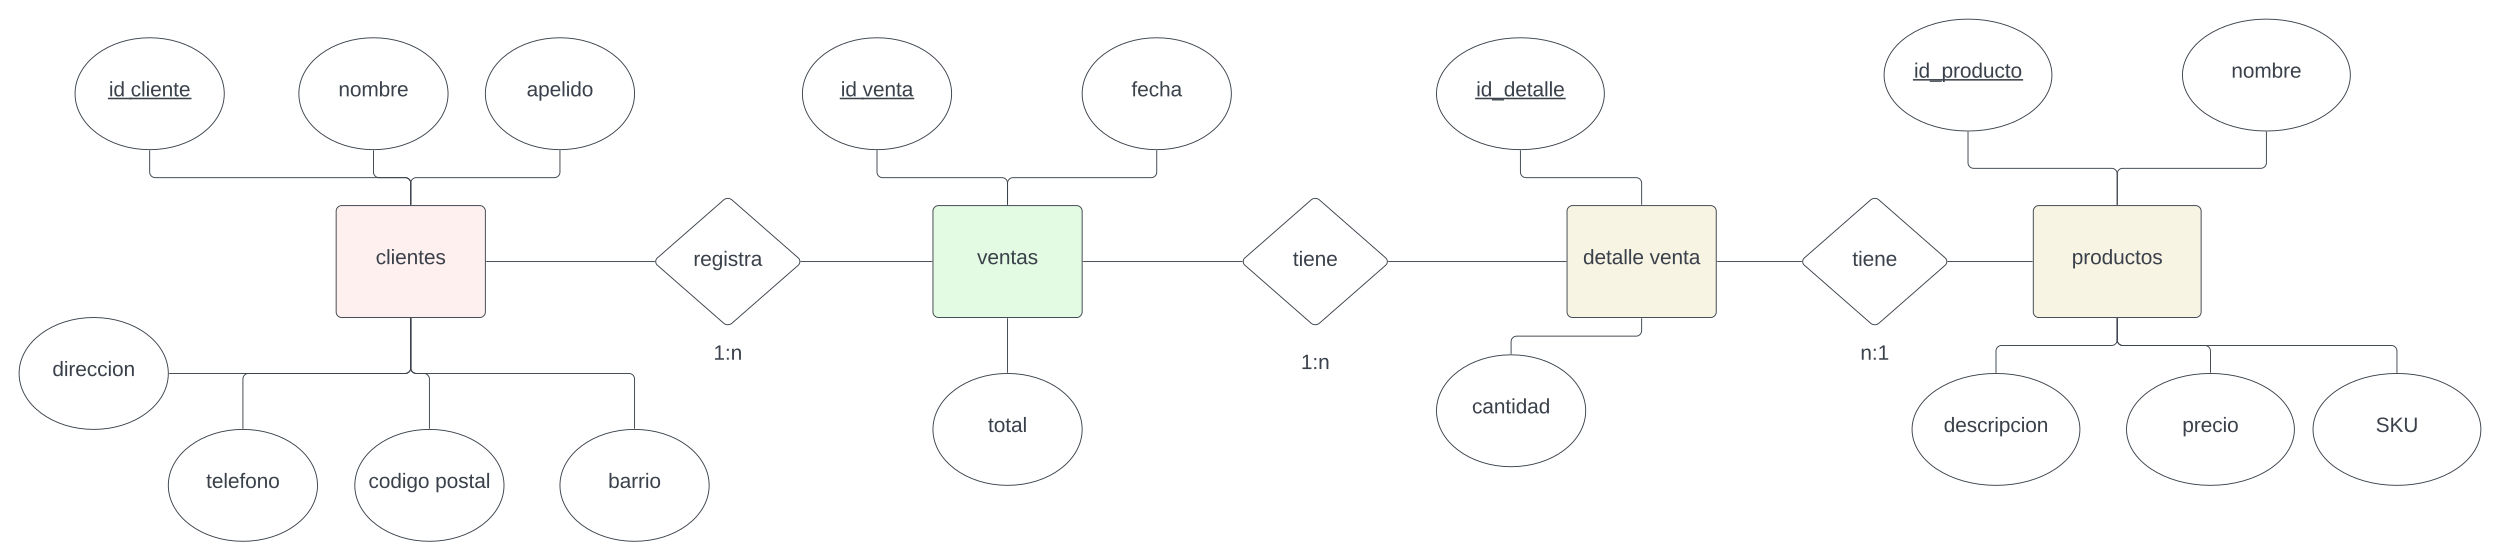 <svg xmlns="http://www.w3.org/2000/svg" xmlns:xlink="http://www.w3.org/1999/xlink" xmlns:lucid="lucid" width="2681" height="601"><g transform="translate(260.5 -39.5)" lucid:page-tab-id="0_0"><path d="M-500 0h3000v1000H-500z" fill="#fff"/><path d="M740 266a6 6 0 0 1 6-6h148a6 6 0 0 1 6 6v108a6 6 0 0 1-6 6H746a6 6 0 0 1-6-6z" stroke="#3a414a" fill="#e3fae3"/><use xlink:href="#a" transform="matrix(1,0,0,1,740,260) translate(47.289 62.778)"/><path d="M100 266a6 6 0 0 1 6-6h148a6 6 0 0 1 6 6v108a6 6 0 0 1-6 6H106a6 6 0 0 1-6-6z" stroke="#3a414a" fill="#fff0f0"/><use xlink:href="#b" transform="matrix(1,0,0,1,100,260) translate(42.412 62.778)"/><path d="M1420 266a6 6 0 0 1 6-6h148a6 6 0 0 1 6 6v108a6 6 0 0 1-6 6h-148a6 6 0 0 1-6-6z" stroke="#3a414a" fill="#f7f4e4"/><use xlink:href="#c" transform="matrix(1,0,0,1,1420,260) translate(17.104 62.778)"/><use xlink:href="#d" transform="matrix(1,0,0,1,1420,260) translate(88.585 62.778)"/><path d="M515.5 253.95a6.86 6.86 0 0 1 9 0l71 62.1a5.25 5.25 0 0 1 0 7.9l-71 62.1a6.86 6.86 0 0 1-9 0l-71-62.1a5.25 5.25 0 0 1 0-7.9z" stroke="#3a414a" fill="#fff"/><use xlink:href="#e" transform="matrix(1,0,0,1,440,250) translate(43.061 74.653)"/><path d="M1145.48 253.95a6.86 6.86 0 0 1 9.04 0l70.96 62.1a5.25 5.25 0 0 1 0 7.9l-70.96 62.1a6.86 6.86 0 0 1-9.04 0l-70.96-62.1a5.25 5.25 0 0 1 0-7.9z" stroke="#3a414a" fill="#fff"/><use xlink:href="#f" transform="matrix(1,0,0,1,1070,250) translate(55.962 74.653)"/><path d="M760 140c0 33.14-35.82 60-80 60s-80-26.86-80-60 35.82-60 80-60 80 26.86 80 60z" stroke="#3a414a" fill="#fff"/><use xlink:href="#g" transform="matrix(1,0,0,1,600,80) translate(41.147 62.778)"/><use xlink:href="#h" transform="matrix(1,0,0,1,600,80) translate(64.542 62.778)"/><path d="M1060 140c0 33.14-35.82 60-80 60s-80-26.86-80-60 35.82-60 80-60 80 26.86 80 60z" stroke="#3a414a" fill="#fff"/><use xlink:href="#i" transform="matrix(1,0,0,1,900,80) translate(52.845 62.778)"/><path d="M900 500c0 33.14-35.82 60-80 60s-80-26.86-80-60 35.82-60 80-60 80 26.86 80 60z" stroke="#3a414a" fill="#fff"/><use xlink:href="#j" transform="matrix(1,0,0,1,740,440) translate(59.048 62.778)"/><path d="M-20 140c0 33.14-35.82 60-80 60s-80-26.86-80-60 35.82-60 80-60 80 26.86 80 60z" stroke="#3a414a" fill="#fff"/><use xlink:href="#g" transform="matrix(1,0,0,1,-180,80) translate(36.27 62.778)"/><use xlink:href="#k" transform="matrix(1,0,0,1,-180,80) translate(59.665 62.778)"/><path d="M220 140c0 33.14-35.82 60-80 60s-80-26.86-80-60 35.82-60 80-60 80 26.86 80 60z" stroke="#3a414a" fill="#fff"/><use xlink:href="#l" transform="matrix(1,0,0,1,60,80) translate(42.412 62.778)"/><path d="M-80 440c0 33.14-35.82 60-80 60s-80-26.86-80-60 35.82-60 80-60 80 26.86 80 60z" stroke="#3a414a" fill="#fff"/><use xlink:href="#m" transform="matrix(1,0,0,1,-240,380) translate(35.653 62.778)"/><path d="M1460 140c0 33.14-40.3 60-90 60s-90-26.86-90-60 40.3-60 90-60 90 26.86 90 60z" stroke="#3a414a" fill="#fff"/><use xlink:href="#n" transform="matrix(1,0,0,1,1280,80) translate(42.567 62.778)"/><path d="M1440 480c0 33.14-35.82 60-80 60s-80-26.86-80-60 35.82-60 80-60 80 26.86 80 60z" stroke="#3a414a" fill="#fff"/><use xlink:href="#o" transform="matrix(1,0,0,1,1280,420) translate(38.061 62.778)"/><path d="M1370 201v23a6 6 0 0 0 6 6h118a6 6 0 0 1 6 6v23" stroke="#3a414a" fill="none"/><path d="M1370 200.5h.5v.5h-1v-.5zM1500.5 259.5h-1v-.5h1z" stroke="#3a414a" stroke-width=".05" fill="#3a414a"/><path d="M1500 381v13a6 6 0 0 1-6 6h-128a6 6 0 0 0-6 6v13" stroke="#3a414a" fill="none"/><path d="M1500.5 381h-1v-.5h1zM1360.5 419.5h-1v-.5h1z" stroke="#3a414a" stroke-width=".05" fill="#3a414a"/><path d="M140 201v23a6 6 0 0 0 6 6h28a6 6 0 0 1 6 6v23" stroke="#3a414a" fill="none"/><path d="M140 200.5h.5v.5h-1v-.5zM180.5 259.5h-1v-.5h1z" stroke="#3a414a" stroke-width=".05" fill="#3a414a"/><path d="M-100 201v23a6 6 0 0 0 6 6h268a6 6 0 0 1 6 6v23" stroke="#3a414a" fill="none"/><path d="M-100 200.5h.5v.5h-1v-.5zM180.5 259.5h-1v-.5h1z" stroke="#3a414a" stroke-width=".05" fill="#3a414a"/><path d="M180 381v53a6 6 0 0 1-6 6H-79" stroke="#3a414a" fill="none"/><path d="M180.5 381h-1v-.5h1zM-79 440.5h-.52l.02-.5v-.5h.5z" stroke="#3a414a" stroke-width=".05" fill="#3a414a"/><path d="M820 259v-23a6 6 0 0 1 6-6h148a6 6 0 0 0 6-6v-23" stroke="#3a414a" fill="none"/><path d="M820.5 259.5h-1v-.5h1zM980 200.5h.5v.5h-1v-.5z" stroke="#3a414a" stroke-width=".05" fill="#3a414a"/><path d="M820 259v-23a6 6 0 0 0-6-6H686a6 6 0 0 1-6-6v-23" stroke="#3a414a" fill="none"/><path d="M820.5 259.5h-1v-.5h1zM680 200.5h.5v.5h-1v-.5z" stroke="#3a414a" stroke-width=".05" fill="#3a414a"/><path d="M1228.28 320H1419" stroke="#3a414a" fill="none"/><path d="M1228.3 320.5h-.56l.04-.5-.04-.5h.55zM1419.5 320.5h-.5v-1h.5z" stroke="#3a414a" stroke-width=".05" fill="#3a414a"/><path d="M490 396a6 6 0 0 1 6-6h48a6 6 0 0 1 6 6v48a6 6 0 0 1-6 6h-48a6 6 0 0 1-6-6z" stroke="#000" stroke-opacity="0" fill="#fff" fill-opacity="0"/><use xlink:href="#p" transform="matrix(1,0,0,1,495,395) translate(9.568 30.278)"/><path d="M1120 406a6 6 0 0 1 6-6h48a6 6 0 0 1 6 6v48a6 6 0 0 1-6 6h-48a6 6 0 0 1-6-6z" stroke="#000" stroke-opacity="0" fill="#fff" fill-opacity="0"/><use xlink:href="#q" transform="matrix(1,0,0,1,1125,405) translate(9.568 30.278)"/><path d="M1071.72 320H901" stroke="#3a414a" fill="none"/><path d="M1072.22 320l.04.5h-.55v-1h.56zM901 320.5h-.5v-1h.5z" stroke="#3a414a" stroke-width=".05" fill="#3a414a"/><path d="M598.28 320H739" stroke="#3a414a" fill="none"/><path d="M598.3 320.5h-.56l.04-.5-.04-.5h.55zM739.5 320.5h-.5v-1h.5z" stroke="#3a414a" stroke-width=".05" fill="#3a414a"/><path d="M441.72 320H261" stroke="#3a414a" fill="none"/><path d="M442.22 320l.04.5h-.55v-1h.56zM261 320.5h-.5v-1h.5z" stroke="#3a414a" stroke-width=".05" fill="#3a414a"/><path d="M80 560c0 33.14-35.82 60-80 60s-80-26.86-80-60 35.82-60 80-60 80 26.86 80 60z" stroke="#3a414a" fill="#fff"/><use xlink:href="#r" transform="matrix(1,0,0,1,-80,500) translate(40.53 62.778)"/><path d="M180 381v53a6 6 0 0 1-6 6H6a6 6 0 0 0-6 6v53" stroke="#3a414a" fill="none"/><path d="M180.5 381h-1v-.5h1zM.5 499.5h-1v-.5h1z" stroke="#3a414a" stroke-width=".05" fill="#3a414a"/><path d="M420 140c0 33.14-35.82 60-80 60s-80-26.86-80-60 35.82-60 80-60 80 26.86 80 60z" stroke="#3a414a" fill="#fff"/><use xlink:href="#s" transform="matrix(1,0,0,1,260,80) translate(44.264 62.778)"/><path d="M180 259v-23a6 6 0 0 1 6-6h148a6 6 0 0 0 6-6v-23" stroke="#3a414a" fill="none"/><path d="M180.5 259.5h-1v-.5h1zM340 200.5h.5v.5h-1v-.5z" stroke="#3a414a" stroke-width=".05" fill="#3a414a"/><path d="M280 560c0 33.14-35.82 60-80 60s-80-26.86-80-60 35.82-60 80-60 80 26.86 80 60z" stroke="#3a414a" fill="#fff"/><use xlink:href="#t" transform="matrix(1,0,0,1,120,500) translate(14.635 62.778)"/><use xlink:href="#u" transform="matrix(1,0,0,1,120,500) translate(86.178 62.778)"/><path d="M200 499v-53a6 6 0 0 0-6-6h-8a6 6 0 0 1-6-6v-53" stroke="#3a414a" fill="none"/><path d="M200.5 499.5h-1v-.5h1zM180.5 381h-1v-.5h1z" stroke="#3a414a" stroke-width=".05" fill="#3a414a"/><path d="M500 560c0 33.14-35.82 60-80 60s-80-26.86-80-60 35.82-60 80-60 80 26.86 80 60z" stroke="#3a414a" fill="#fff"/><use xlink:href="#v" transform="matrix(1,0,0,1,340,500) translate(51.703 62.778)"/><path d="M180 381v53a6 6 0 0 0 6 6h228a6 6 0 0 1 6 6v53" stroke="#3a414a" fill="none"/><path d="M180.5 381h-1v-.5h1zM420.5 499.5h-1v-.5h1z" stroke="#3a414a" stroke-width=".05" fill="#3a414a"/><path d="M820 381v58" stroke="#3a414a" fill="none"/><path d="M820.5 381h-1v-.5h1zM820.5 439.5h-1v-.5h1z" stroke="#3a414a" stroke-width=".05" fill="#3a414a"/><path d="M1920 266a6 6 0 0 1 6-6h168a6 6 0 0 1 6 6v108a6 6 0 0 1-6 6h-168a6 6 0 0 1-6-6z" stroke="#3a414a" fill="#f7f4e4"/><use xlink:href="#w" transform="matrix(1,0,0,1,1920,260) translate(41.27 62.778)"/><path d="M1745.48 253.95a6.86 6.86 0 0 1 9.04 0l70.96 62.1a5.25 5.25 0 0 1 0 7.9l-70.96 62.1a6.86 6.86 0 0 1-9.04 0l-70.96-62.1a5.25 5.25 0 0 1 0-7.9z" stroke="#3a414a" fill="#fff"/><use xlink:href="#x" transform="matrix(1,0,0,1,1670,250) translate(55.962 74.653)"/><path d="M1828.28 320H1919" stroke="#3a414a" fill="none"/><path d="M1828.3 320.5h-.56l.04-.5-.04-.5h.55zM1919.5 320.5h-.5v-1h.5z" stroke="#3a414a" stroke-width=".05" fill="#3a414a"/><path d="M1671.72 320H1581" stroke="#3a414a" fill="none"/><path d="M1672.22 320l.04.5h-.55v-1h.56zM1581 320.5h-.5v-1h.5z" stroke="#3a414a" stroke-width=".05" fill="#3a414a"/><path d="M1940 120c0 33.14-40.3 60-90 60s-90-26.86-90-60 40.3-60 90-60 90 26.86 90 60z" stroke="#3a414a" fill="#fff"/><use xlink:href="#y" transform="matrix(1,0,0,1,1760,60) translate(32.042 62.778)"/><path d="M1850 181v33a6 6 0 0 0 6 6h148a6 6 0 0 1 6 6v33" stroke="#3a414a" fill="none"/><path d="M1850 180.5h.5v.5h-1v-.5zM2010.5 259.5h-1v-.5h1z" stroke="#3a414a" stroke-width=".05" fill="#3a414a"/><path d="M2260 120c0 33.14-40.3 60-90 60s-90-26.86-90-60 40.3-60 90-60 90 26.86 90 60z" stroke="#3a414a" fill="#fff"/><use xlink:href="#z" transform="matrix(1,0,0,1,2080,60) translate(52.412 62.778)"/><path d="M2010 259v-33a6 6 0 0 1 6-6h148a6 6 0 0 0 6-6v-33" stroke="#3a414a" fill="none"/><path d="M2010.5 259.5h-1v-.5h1zM2170 180.5h.5v.5h-1v-.5z" stroke="#3a414a" stroke-width=".05" fill="#3a414a"/><path d="M1970 500c0 33.14-40.3 60-90 60s-90-26.86-90-60 40.3-60 90-60 90 26.86 90 60z" stroke="#3a414a" fill="#fff"/><use xlink:href="#A" transform="matrix(1,0,0,1,1790,440) translate(33.925 62.778)"/><path d="M2200 500c0 33.14-40.3 60-90 60s-90-26.86-90-60 40.3-60 90-60 90 26.86 90 60z" stroke="#3a414a" fill="#fff"/><use xlink:href="#B" transform="matrix(1,0,0,1,2020,440) translate(59.82 62.778)"/><path d="M2110 439v-23a6 6 0 0 0-6-6h-88a6 6 0 0 1-6-6v-23" stroke="#3a414a" fill="none"/><path d="M2110.5 439.5h-1v-.5h1zM2010.5 381h-1v-.5h1z" stroke="#3a414a" stroke-width=".05" fill="#3a414a"/><path d="M1880 439v-23a6 6 0 0 1 6-6h118a6 6 0 0 0 6-6v-23" stroke="#3a414a" fill="none"/><path d="M1880.5 439.5h-1v-.5h1zM2010.5 381h-1v-.5h1z" stroke="#3a414a" stroke-width=".05" fill="#3a414a"/><path d="M2400 500c0 33.14-40.3 60-90 60s-90-26.86-90-60 40.3-60 90-60 90 26.86 90 60z" stroke="#3a414a" fill="#fff"/><use xlink:href="#C" transform="matrix(1,0,0,1,2220,440) translate(67.196 62.778)"/><path d="M2310 439v-23a6 6 0 0 0-6-6h-288a6 6 0 0 1-6-6v-23" stroke="#3a414a" fill="none"/><path d="M2310.5 439.5h-1v-.5h1zM2010.5 381h-1v-.5h1z" stroke="#3a414a" stroke-width=".05" fill="#3a414a"/><path d="M1720 396a6 6 0 0 1 6-6h48a6 6 0 0 1 6 6v48a6 6 0 0 1-6 6h-48a6 6 0 0 1-6-6z" stroke="#000" stroke-opacity="0" fill="#fff" fill-opacity="0"/><g><use xlink:href="#D" transform="matrix(1,0,0,1,1725,395) translate(9.568 30.278)"/></g><defs><path fill="#3a414a" d="M108 0H70L1-190h34L89-25l56-165h34" id="E"/><path fill="#3a414a" d="M100-194c63 0 86 42 84 106H49c0 40 14 67 53 68 26 1 43-12 49-29l28 8c-11 28-37 45-77 45C44 4 14-33 15-96c1-61 26-98 85-98zm52 81c6-60-76-77-97-28-3 7-6 17-6 28h103" id="F"/><path fill="#3a414a" d="M117-194c89-4 53 116 60 194h-32v-121c0-31-8-49-39-48C34-167 62-67 57 0H25l-1-190h30c1 10-1 24 2 32 11-22 29-35 61-36" id="G"/><path fill="#3a414a" d="M59-47c-2 24 18 29 38 22v24C64 9 27 4 27-40v-127H5v-23h24l9-43h21v43h35v23H59v120" id="H"/><path fill="#3a414a" d="M141-36C126-15 110 5 73 4 37 3 15-17 15-53c-1-64 63-63 125-63 3-35-9-54-41-54-24 1-41 7-42 31l-33-3c5-37 33-52 76-52 45 0 72 20 72 64v82c-1 20 7 32 28 27v20c-31 9-61-2-59-35zM48-53c0 20 12 33 32 33 41-3 63-29 60-74-43 2-92-5-92 41" id="I"/><path fill="#3a414a" d="M135-143c-3-34-86-38-87 0 15 53 115 12 119 90S17 21 10-45l28-5c4 36 97 45 98 0-10-56-113-15-118-90-4-57 82-63 122-42 12 7 21 19 24 35" id="J"/><g id="a"><use transform="matrix(0.062,0,0,0.062,0,0)" xlink:href="#E"/><use transform="matrix(0.062,0,0,0.062,11.111,0)" xlink:href="#F"/><use transform="matrix(0.062,0,0,0.062,23.457,0)" xlink:href="#G"/><use transform="matrix(0.062,0,0,0.062,35.802,0)" xlink:href="#H"/><use transform="matrix(0.062,0,0,0.062,41.975,0)" xlink:href="#I"/><use transform="matrix(0.062,0,0,0.062,54.321,0)" xlink:href="#J"/></g><path fill="#3a414a" d="M96-169c-40 0-48 33-48 73s9 75 48 75c24 0 41-14 43-38l32 2c-6 37-31 61-74 61-59 0-76-41-82-99-10-93 101-131 147-64 4 7 5 14 7 22l-32 3c-4-21-16-35-41-35" id="K"/><path fill="#3a414a" d="M24 0v-261h32V0H24" id="L"/><path fill="#3a414a" d="M24-231v-30h32v30H24zM24 0v-190h32V0H24" id="M"/><g id="b"><use transform="matrix(0.062,0,0,0.062,0,0)" xlink:href="#K"/><use transform="matrix(0.062,0,0,0.062,11.111,0)" xlink:href="#L"/><use transform="matrix(0.062,0,0,0.062,15.988,0)" xlink:href="#M"/><use transform="matrix(0.062,0,0,0.062,20.864,0)" xlink:href="#F"/><use transform="matrix(0.062,0,0,0.062,33.21,0)" xlink:href="#G"/><use transform="matrix(0.062,0,0,0.062,45.556,0)" xlink:href="#H"/><use transform="matrix(0.062,0,0,0.062,51.728,0)" xlink:href="#F"/><use transform="matrix(0.062,0,0,0.062,64.074,0)" xlink:href="#J"/></g><path fill="#3a414a" d="M85-194c31 0 48 13 60 33l-1-100h32l1 261h-30c-2-10 0-23-3-31C134-8 116 4 85 4 32 4 16-35 15-94c0-66 23-100 70-100zm9 24c-40 0-46 34-46 75 0 40 6 74 45 74 42 0 51-32 51-76 0-42-9-74-50-73" id="N"/><g id="c"><use transform="matrix(0.062,0,0,0.062,0,0)" xlink:href="#N"/><use transform="matrix(0.062,0,0,0.062,12.346,0)" xlink:href="#F"/><use transform="matrix(0.062,0,0,0.062,24.691,0)" xlink:href="#H"/><use transform="matrix(0.062,0,0,0.062,30.864,0)" xlink:href="#I"/><use transform="matrix(0.062,0,0,0.062,43.21,0)" xlink:href="#L"/><use transform="matrix(0.062,0,0,0.062,48.086,0)" xlink:href="#L"/><use transform="matrix(0.062,0,0,0.062,52.963,0)" xlink:href="#F"/></g><g id="d"><use transform="matrix(0.062,0,0,0.062,0,0)" xlink:href="#E"/><use transform="matrix(0.062,0,0,0.062,11.111,0)" xlink:href="#F"/><use transform="matrix(0.062,0,0,0.062,23.457,0)" xlink:href="#G"/><use transform="matrix(0.062,0,0,0.062,35.802,0)" xlink:href="#H"/><use transform="matrix(0.062,0,0,0.062,41.975,0)" xlink:href="#I"/></g><path fill="#3a414a" d="M114-163C36-179 61-72 57 0H25l-1-190h30c1 12-1 29 2 39 6-27 23-49 58-41v29" id="O"/><path fill="#3a414a" d="M177-190C167-65 218 103 67 71c-23-6-38-20-44-43l32-5c15 47 100 32 89-28v-30C133-14 115 1 83 1 29 1 15-40 15-95c0-56 16-97 71-98 29-1 48 16 59 35 1-10 0-23 2-32h30zM94-22c36 0 50-32 50-73 0-42-14-75-50-75-39 0-46 34-46 75s6 73 46 73" id="P"/><g id="e"><use transform="matrix(0.062,0,0,0.062,0,0)" xlink:href="#O"/><use transform="matrix(0.062,0,0,0.062,7.346,0)" xlink:href="#F"/><use transform="matrix(0.062,0,0,0.062,19.691,0)" xlink:href="#P"/><use transform="matrix(0.062,0,0,0.062,32.037,0)" xlink:href="#M"/><use transform="matrix(0.062,0,0,0.062,36.914,0)" xlink:href="#J"/><use transform="matrix(0.062,0,0,0.062,48.025,0)" xlink:href="#H"/><use transform="matrix(0.062,0,0,0.062,54.198,0)" xlink:href="#O"/><use transform="matrix(0.062,0,0,0.062,61.543,0)" xlink:href="#I"/></g><g id="f"><use transform="matrix(0.062,0,0,0.062,0,0)" xlink:href="#H"/><use transform="matrix(0.062,0,0,0.062,6.173,0)" xlink:href="#M"/><use transform="matrix(0.062,0,0,0.062,11.049,0)" xlink:href="#F"/><use transform="matrix(0.062,0,0,0.062,23.395,0)" xlink:href="#G"/><use transform="matrix(0.062,0,0,0.062,35.741,0)" xlink:href="#F"/></g><g id="g"><use transform="matrix(0.062,0,0,0.062,0,0)" xlink:href="#M"/><use transform="matrix(0.062,0,0,0.062,4.877,0)" xlink:href="#N"/><path fill="#3a414a" d="M-1.1 1.54h25.6v1.63H-1.1z"/></g><g id="h"><use transform="matrix(0.062,0,0,0.062,0,0)" xlink:href="#E"/><use transform="matrix(0.062,0,0,0.062,11.111,0)" xlink:href="#F"/><use transform="matrix(0.062,0,0,0.062,23.457,0)" xlink:href="#G"/><use transform="matrix(0.062,0,0,0.062,35.802,0)" xlink:href="#H"/><use transform="matrix(0.062,0,0,0.062,41.975,0)" xlink:href="#I"/><path fill="#3a414a" d="M-1.1 1.54h56.53v1.63H-1.1z"/></g><path fill="#3a414a" d="M101-234c-31-9-42 10-38 44h38v23H63V0H32v-167H5v-23h27c-7-52 17-82 69-68v24" id="Q"/><path fill="#3a414a" d="M106-169C34-169 62-67 57 0H25v-261h32l-1 103c12-21 28-36 61-36 89 0 53 116 60 194h-32v-121c2-32-8-49-39-48" id="R"/><g id="i"><use transform="matrix(0.062,0,0,0.062,0,0)" xlink:href="#Q"/><use transform="matrix(0.062,0,0,0.062,6.173,0)" xlink:href="#F"/><use transform="matrix(0.062,0,0,0.062,18.519,0)" xlink:href="#K"/><use transform="matrix(0.062,0,0,0.062,29.63,0)" xlink:href="#R"/><use transform="matrix(0.062,0,0,0.062,41.975,0)" xlink:href="#I"/></g><path fill="#3a414a" d="M100-194c62-1 85 37 85 99 1 63-27 99-86 99S16-35 15-95c0-66 28-99 85-99zM99-20c44 1 53-31 53-75 0-43-8-75-51-75s-53 32-53 75 10 74 51 75" id="S"/><g id="j"><use transform="matrix(0.062,0,0,0.062,0,0)" xlink:href="#H"/><use transform="matrix(0.062,0,0,0.062,6.173,0)" xlink:href="#S"/><use transform="matrix(0.062,0,0,0.062,18.519,0)" xlink:href="#H"/><use transform="matrix(0.062,0,0,0.062,24.691,0)" xlink:href="#I"/><use transform="matrix(0.062,0,0,0.062,37.037,0)" xlink:href="#L"/></g><g id="k"><use transform="matrix(0.062,0,0,0.062,0,0)" xlink:href="#K"/><use transform="matrix(0.062,0,0,0.062,11.111,0)" xlink:href="#L"/><use transform="matrix(0.062,0,0,0.062,15.988,0)" xlink:href="#M"/><use transform="matrix(0.062,0,0,0.062,20.864,0)" xlink:href="#F"/><use transform="matrix(0.062,0,0,0.062,33.21,0)" xlink:href="#G"/><use transform="matrix(0.062,0,0,0.062,45.556,0)" xlink:href="#H"/><use transform="matrix(0.062,0,0,0.062,51.728,0)" xlink:href="#F"/><path fill="#3a414a" d="M-1.1 1.54h66.3v1.63H-1.1z"/></g><path fill="#3a414a" d="M210-169c-67 3-38 105-44 169h-31v-121c0-29-5-50-35-48C34-165 62-65 56 0H25l-1-190h30c1 10-1 24 2 32 10-44 99-50 107 0 11-21 27-35 58-36 85-2 47 119 55 194h-31v-121c0-29-5-49-35-48" id="T"/><path fill="#3a414a" d="M115-194c53 0 69 39 70 98 0 66-23 100-70 100C84 3 66-7 56-30L54 0H23l1-261h32v101c10-23 28-34 59-34zm-8 174c40 0 45-34 45-75 0-40-5-75-45-74-42 0-51 32-51 76 0 43 10 73 51 73" id="U"/><g id="l"><use transform="matrix(0.062,0,0,0.062,0,0)" xlink:href="#G"/><use transform="matrix(0.062,0,0,0.062,12.346,0)" xlink:href="#S"/><use transform="matrix(0.062,0,0,0.062,24.691,0)" xlink:href="#T"/><use transform="matrix(0.062,0,0,0.062,43.148,0)" xlink:href="#U"/><use transform="matrix(0.062,0,0,0.062,55.494,0)" xlink:href="#O"/><use transform="matrix(0.062,0,0,0.062,62.84,0)" xlink:href="#F"/></g><g id="m"><use transform="matrix(0.062,0,0,0.062,0,0)" xlink:href="#N"/><use transform="matrix(0.062,0,0,0.062,12.346,0)" xlink:href="#M"/><use transform="matrix(0.062,0,0,0.062,17.222,0)" xlink:href="#O"/><use transform="matrix(0.062,0,0,0.062,24.568,0)" xlink:href="#F"/><use transform="matrix(0.062,0,0,0.062,36.914,0)" xlink:href="#K"/><use transform="matrix(0.062,0,0,0.062,48.025,0)" xlink:href="#K"/><use transform="matrix(0.062,0,0,0.062,59.136,0)" xlink:href="#M"/><use transform="matrix(0.062,0,0,0.062,64.012,0)" xlink:href="#S"/><use transform="matrix(0.062,0,0,0.062,76.358,0)" xlink:href="#G"/></g><path fill="#3a414a" d="M-5 72V49h209v23H-5" id="V"/><g id="n"><use transform="matrix(0.062,0,0,0.062,0,0)" xlink:href="#M"/><use transform="matrix(0.062,0,0,0.062,4.877,0)" xlink:href="#N"/><use transform="matrix(0.062,0,0,0.062,17.222,0)" xlink:href="#V"/><use transform="matrix(0.062,0,0,0.062,29.568,0)" xlink:href="#N"/><use transform="matrix(0.062,0,0,0.062,41.914,0)" xlink:href="#F"/><use transform="matrix(0.062,0,0,0.062,54.259,0)" xlink:href="#H"/><use transform="matrix(0.062,0,0,0.062,60.432,0)" xlink:href="#I"/><use transform="matrix(0.062,0,0,0.062,72.778,0)" xlink:href="#L"/><use transform="matrix(0.062,0,0,0.062,77.654,0)" xlink:href="#L"/><use transform="matrix(0.062,0,0,0.062,82.531,0)" xlink:href="#F"/><path fill="#3a414a" d="M-1.1 1.54H96v1.63H-1.1z"/></g><g id="o"><use transform="matrix(0.062,0,0,0.062,0,0)" xlink:href="#K"/><use transform="matrix(0.062,0,0,0.062,11.111,0)" xlink:href="#I"/><use transform="matrix(0.062,0,0,0.062,23.457,0)" xlink:href="#G"/><use transform="matrix(0.062,0,0,0.062,35.802,0)" xlink:href="#H"/><use transform="matrix(0.062,0,0,0.062,41.975,0)" xlink:href="#M"/><use transform="matrix(0.062,0,0,0.062,46.852,0)" xlink:href="#N"/><use transform="matrix(0.062,0,0,0.062,59.198,0)" xlink:href="#I"/><use transform="matrix(0.062,0,0,0.062,71.543,0)" xlink:href="#N"/></g><path fill="#3a414a" d="M27 0v-27h64v-190l-56 39v-29l58-41h29v221h61V0H27" id="W"/><path fill="#3a414a" d="M33-154v-36h34v36H33zM33 0v-36h34V0H33" id="X"/><g id="p"><use transform="matrix(0.062,0,0,0.062,0,0)" xlink:href="#W"/><use transform="matrix(0.062,0,0,0.062,12.346,0)" xlink:href="#X"/><use transform="matrix(0.062,0,0,0.062,18.519,0)" xlink:href="#G"/></g><g id="q"><use transform="matrix(0.062,0,0,0.062,0,0)" xlink:href="#W"/><use transform="matrix(0.062,0,0,0.062,12.346,0)" xlink:href="#X"/><use transform="matrix(0.062,0,0,0.062,18.519,0)" xlink:href="#G"/></g><g id="r"><use transform="matrix(0.062,0,0,0.062,0,0)" xlink:href="#H"/><use transform="matrix(0.062,0,0,0.062,6.173,0)" xlink:href="#F"/><use transform="matrix(0.062,0,0,0.062,18.519,0)" xlink:href="#L"/><use transform="matrix(0.062,0,0,0.062,23.395,0)" xlink:href="#F"/><use transform="matrix(0.062,0,0,0.062,35.741,0)" xlink:href="#Q"/><use transform="matrix(0.062,0,0,0.062,41.914,0)" xlink:href="#S"/><use transform="matrix(0.062,0,0,0.062,54.259,0)" xlink:href="#G"/><use transform="matrix(0.062,0,0,0.062,66.605,0)" xlink:href="#S"/></g><path fill="#3a414a" d="M115-194c55 1 70 41 70 98S169 2 115 4C84 4 66-9 55-30l1 105H24l-1-265h31l2 30c10-21 28-34 59-34zm-8 174c40 0 45-34 45-75s-6-73-45-74c-42 0-51 32-51 76 0 43 10 73 51 73" id="Y"/><g id="s"><use transform="matrix(0.062,0,0,0.062,0,0)" xlink:href="#I"/><use transform="matrix(0.062,0,0,0.062,12.346,0)" xlink:href="#Y"/><use transform="matrix(0.062,0,0,0.062,24.691,0)" xlink:href="#F"/><use transform="matrix(0.062,0,0,0.062,37.037,0)" xlink:href="#L"/><use transform="matrix(0.062,0,0,0.062,41.914,0)" xlink:href="#M"/><use transform="matrix(0.062,0,0,0.062,46.79,0)" xlink:href="#N"/><use transform="matrix(0.062,0,0,0.062,59.136,0)" xlink:href="#S"/></g><g id="t"><use transform="matrix(0.062,0,0,0.062,0,0)" xlink:href="#K"/><use transform="matrix(0.062,0,0,0.062,11.111,0)" xlink:href="#S"/><use transform="matrix(0.062,0,0,0.062,23.457,0)" xlink:href="#N"/><use transform="matrix(0.062,0,0,0.062,35.802,0)" xlink:href="#M"/><use transform="matrix(0.062,0,0,0.062,40.679,0)" xlink:href="#P"/><use transform="matrix(0.062,0,0,0.062,53.025,0)" xlink:href="#S"/></g><g id="u"><use transform="matrix(0.062,0,0,0.062,0,0)" xlink:href="#Y"/><use transform="matrix(0.062,0,0,0.062,12.346,0)" xlink:href="#S"/><use transform="matrix(0.062,0,0,0.062,24.691,0)" xlink:href="#J"/><use transform="matrix(0.062,0,0,0.062,35.802,0)" xlink:href="#H"/><use transform="matrix(0.062,0,0,0.062,41.975,0)" xlink:href="#I"/><use transform="matrix(0.062,0,0,0.062,54.321,0)" xlink:href="#L"/></g><g id="v"><use transform="matrix(0.062,0,0,0.062,0,0)" xlink:href="#U"/><use transform="matrix(0.062,0,0,0.062,12.346,0)" xlink:href="#I"/><use transform="matrix(0.062,0,0,0.062,24.691,0)" xlink:href="#O"/><use transform="matrix(0.062,0,0,0.062,32.037,0)" xlink:href="#O"/><use transform="matrix(0.062,0,0,0.062,39.383,0)" xlink:href="#M"/><use transform="matrix(0.062,0,0,0.062,44.259,0)" xlink:href="#S"/></g><path fill="#3a414a" d="M84 4C-5 8 30-112 23-190h32v120c0 31 7 50 39 49 72-2 45-101 50-169h31l1 190h-30c-1-10 1-25-2-33-11 22-28 36-60 37" id="Z"/><g id="w"><use transform="matrix(0.062,0,0,0.062,0,0)" xlink:href="#Y"/><use transform="matrix(0.062,0,0,0.062,12.346,0)" xlink:href="#O"/><use transform="matrix(0.062,0,0,0.062,19.691,0)" xlink:href="#S"/><use transform="matrix(0.062,0,0,0.062,32.037,0)" xlink:href="#N"/><use transform="matrix(0.062,0,0,0.062,44.383,0)" xlink:href="#Z"/><use transform="matrix(0.062,0,0,0.062,56.728,0)" xlink:href="#K"/><use transform="matrix(0.062,0,0,0.062,67.84,0)" xlink:href="#H"/><use transform="matrix(0.062,0,0,0.062,74.012,0)" xlink:href="#S"/><use transform="matrix(0.062,0,0,0.062,86.358,0)" xlink:href="#J"/></g><g id="x"><use transform="matrix(0.062,0,0,0.062,0,0)" xlink:href="#H"/><use transform="matrix(0.062,0,0,0.062,6.173,0)" xlink:href="#M"/><use transform="matrix(0.062,0,0,0.062,11.049,0)" xlink:href="#F"/><use transform="matrix(0.062,0,0,0.062,23.395,0)" xlink:href="#G"/><use transform="matrix(0.062,0,0,0.062,35.741,0)" xlink:href="#F"/></g><g id="y"><use transform="matrix(0.062,0,0,0.062,0,0)" xlink:href="#M"/><use transform="matrix(0.062,0,0,0.062,4.877,0)" xlink:href="#N"/><use transform="matrix(0.062,0,0,0.062,17.222,0)" xlink:href="#V"/><use transform="matrix(0.062,0,0,0.062,29.568,0)" xlink:href="#Y"/><use transform="matrix(0.062,0,0,0.062,41.914,0)" xlink:href="#O"/><use transform="matrix(0.062,0,0,0.062,49.259,0)" xlink:href="#S"/><use transform="matrix(0.062,0,0,0.062,61.605,0)" xlink:href="#N"/><use transform="matrix(0.062,0,0,0.062,73.951,0)" xlink:href="#Z"/><use transform="matrix(0.062,0,0,0.062,86.296,0)" xlink:href="#K"/><use transform="matrix(0.062,0,0,0.062,97.407,0)" xlink:href="#H"/><use transform="matrix(0.062,0,0,0.062,103.58,0)" xlink:href="#S"/><path fill="#3a414a" d="M-1.1 1.54h118.14v1.63H-1.1z"/></g><g id="z"><use transform="matrix(0.062,0,0,0.062,0,0)" xlink:href="#G"/><use transform="matrix(0.062,0,0,0.062,12.346,0)" xlink:href="#S"/><use transform="matrix(0.062,0,0,0.062,24.691,0)" xlink:href="#T"/><use transform="matrix(0.062,0,0,0.062,43.148,0)" xlink:href="#U"/><use transform="matrix(0.062,0,0,0.062,55.494,0)" xlink:href="#O"/><use transform="matrix(0.062,0,0,0.062,62.84,0)" xlink:href="#F"/></g><g id="A"><use transform="matrix(0.062,0,0,0.062,0,0)" xlink:href="#N"/><use transform="matrix(0.062,0,0,0.062,12.346,0)" xlink:href="#F"/><use transform="matrix(0.062,0,0,0.062,24.691,0)" xlink:href="#J"/><use transform="matrix(0.062,0,0,0.062,35.802,0)" xlink:href="#K"/><use transform="matrix(0.062,0,0,0.062,46.914,0)" xlink:href="#O"/><use transform="matrix(0.062,0,0,0.062,54.259,0)" xlink:href="#M"/><use transform="matrix(0.062,0,0,0.062,59.136,0)" xlink:href="#Y"/><use transform="matrix(0.062,0,0,0.062,71.481,0)" xlink:href="#K"/><use transform="matrix(0.062,0,0,0.062,82.593,0)" xlink:href="#M"/><use transform="matrix(0.062,0,0,0.062,87.469,0)" xlink:href="#S"/><use transform="matrix(0.062,0,0,0.062,99.815,0)" xlink:href="#G"/></g><g id="B"><use transform="matrix(0.062,0,0,0.062,0,0)" xlink:href="#Y"/><use transform="matrix(0.062,0,0,0.062,12.346,0)" xlink:href="#O"/><use transform="matrix(0.062,0,0,0.062,19.691,0)" xlink:href="#F"/><use transform="matrix(0.062,0,0,0.062,32.037,0)" xlink:href="#K"/><use transform="matrix(0.062,0,0,0.062,43.148,0)" xlink:href="#M"/><use transform="matrix(0.062,0,0,0.062,48.025,0)" xlink:href="#S"/></g><path fill="#3a414a" d="M185-189c-5-48-123-54-124 2 14 75 158 14 163 119 3 78-121 87-175 55-17-10-28-26-33-46l33-7c5 56 141 63 141-1 0-78-155-14-162-118-5-82 145-84 179-34 5 7 8 16 11 25" id="aa"/><path fill="#3a414a" d="M194 0L95-120 63-95V0H30v-248h33v124l119-124h40L117-140 236 0h-42" id="ab"/><path fill="#3a414a" d="M232-93c-1 65-40 97-104 97C67 4 28-28 28-90v-158h33c8 89-33 224 67 224 102 0 64-133 71-224h33v155" id="ac"/><g id="C"><use transform="matrix(0.062,0,0,0.062,0,0)" xlink:href="#aa"/><use transform="matrix(0.062,0,0,0.062,14.815,0)" xlink:href="#ab"/><use transform="matrix(0.062,0,0,0.062,29.63,0)" xlink:href="#ac"/></g><g id="D"><use transform="matrix(0.062,0,0,0.062,0,0)" xlink:href="#G"/><use transform="matrix(0.062,0,0,0.062,12.346,0)" xlink:href="#X"/><use transform="matrix(0.062,0,0,0.062,18.519,0)" xlink:href="#W"/></g></defs></g></svg>